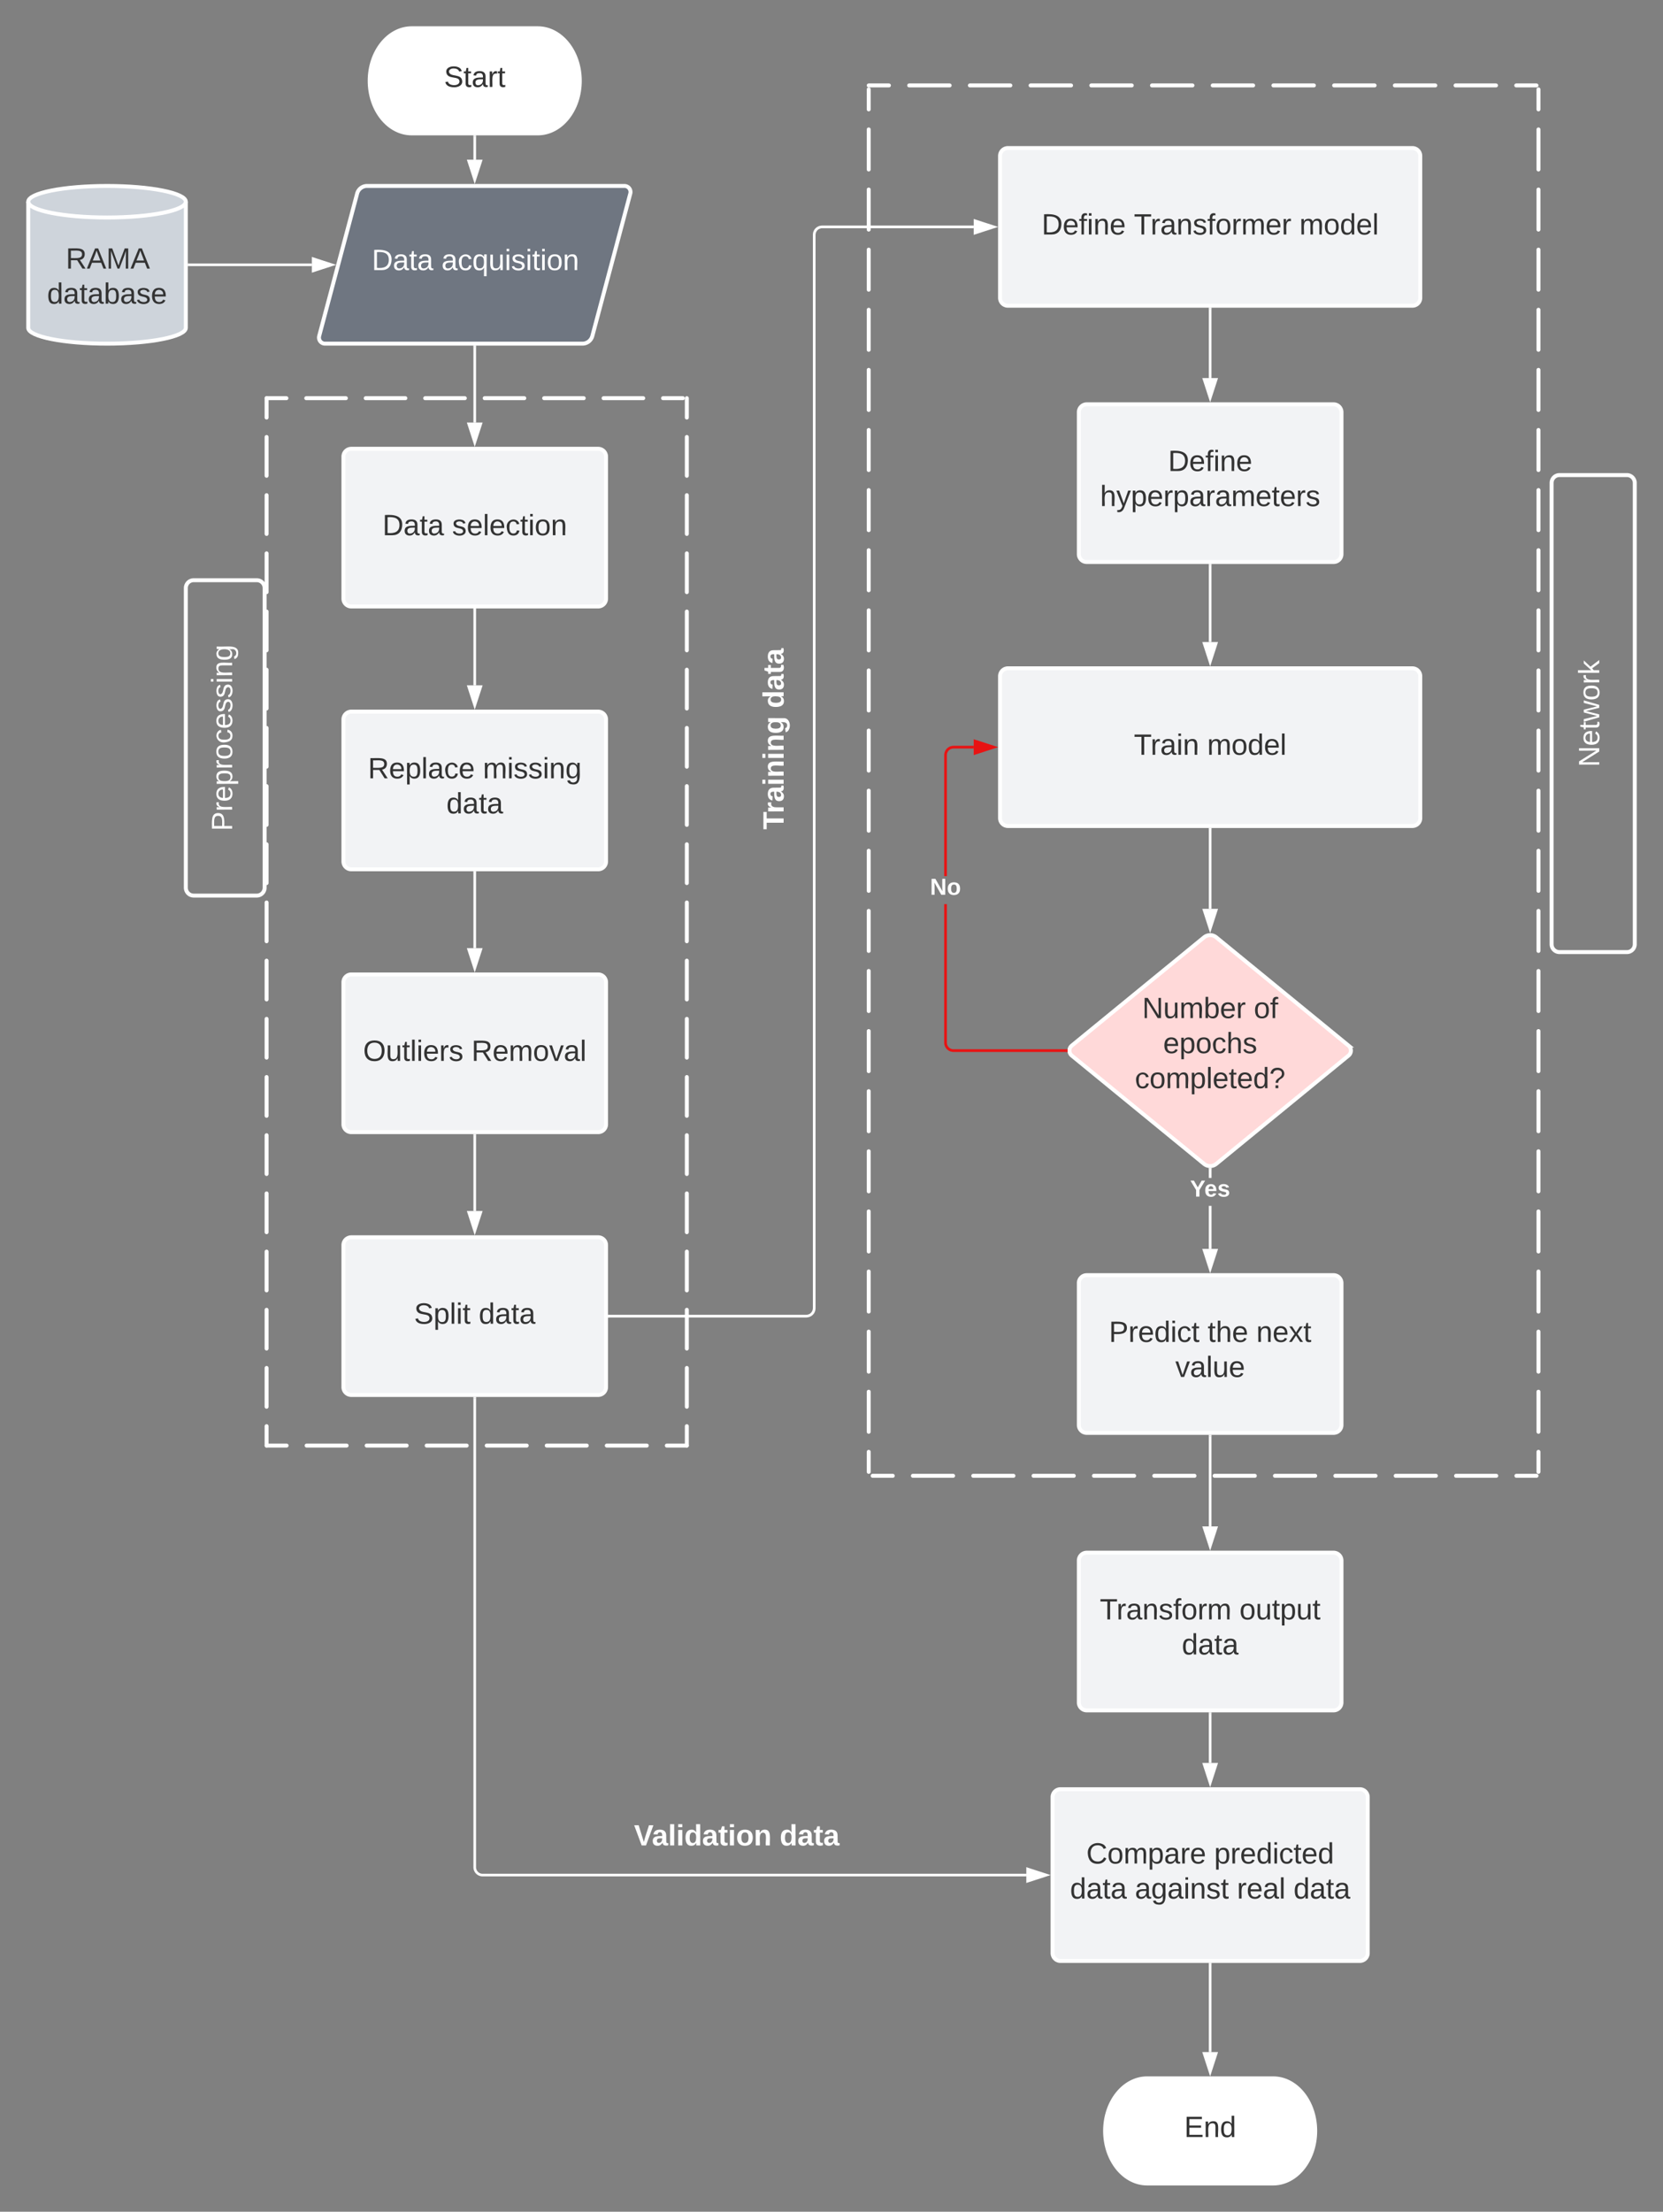 <svg xmlns="http://www.w3.org/2000/svg" xmlns:xlink="http://www.w3.org/1999/xlink" xmlns:lucid="lucid" width="1266.33" height="1683"><rect width="100%" height="100%" fill="#808080" stroke="none"/><g transform="translate(161.5 -38.5)" lucid:page-tab-id="0_0"><path d="M248 60c17.67 0 32 17.9 32 40s-14.33 40-32 40h-96c-17.67 0-32-17.9-32-40s14.33-40 32-40z" stroke="#fff" stroke-width="3" fill="#fff"/><use xlink:href="#a" transform="matrix(1,0,0,1,125,65) translate(51.574 39.653)"/><path d="M110.45 185.8A7.8 7.8 0 0 1 118 180h196a4.6 4.6 0 0 1 4.45 5.8l-28.9 108.4A7.8 7.8 0 0 1 282 300H86a4.6 4.6 0 0 1-4.45-5.8z" stroke="#fff" stroke-width="3" fill="#6f7681"/><use xlink:href="#b" transform="matrix(1,0,0,1,85,185) translate(36.616 59.028)"/><use xlink:href="#c" transform="matrix(1,0,0,1,85,185) translate(89.641 59.028)"/><path d="M-20 288c0 6.63-26.86 12-60 12s-60-5.37-60-12v-96c0-6.63 26.86-12 60-12s60 5.37 60 12z" stroke="#fff" stroke-width="3" fill="#ced4db"/><path d="M-20 192c0 6.63-26.86 12-60 12s-60-5.37-60-12" stroke="#fff" stroke-width="3" fill="none"/><use xlink:href="#d" transform="matrix(1,0,0,1,-135,209) translate(23.58 33.903)"/><use xlink:href="#e" transform="matrix(1,0,0,1,-135,209) translate(9.321 60.569)"/><path d="M100 386a6 6 0 0 1 6-6h188a6 6 0 0 1 6 6v108a6 6 0 0 1-6 6H106a6 6 0 0 1-6-6z" stroke="#fff" stroke-width="3" fill="#f2f3f5"/><use xlink:href="#f" transform="matrix(1,0,0,1,112,392) translate(17.722 53.778)"/><use xlink:href="#g" transform="matrix(1,0,0,1,112,392) translate(70.747 53.778)"/><path d="M100 586a6 6 0 0 1 6-6h188a6 6 0 0 1 6 6v108a6 6 0 0 1-6 6H106a6 6 0 0 1-6-6z" stroke="#fff" stroke-width="3" fill="#f2f3f5"/><use xlink:href="#h" transform="matrix(1,0,0,1,112,592) translate(6.673 38.778)"/><use xlink:href="#i" transform="matrix(1,0,0,1,112,592) translate(94.204 38.778)"/><use xlink:href="#j" transform="matrix(1,0,0,1,112,592) translate(66.395 65.444)"/><path d="M100 786a6 6 0 0 1 6-6h188a6 6 0 0 1 6 6v108a6 6 0 0 1-6 6H106a6 6 0 0 1-6-6z" stroke="#fff" stroke-width="3" fill="#f2f3f5"/><use xlink:href="#k" transform="matrix(1,0,0,1,112,792) translate(3 53.778)"/><use xlink:href="#l" transform="matrix(1,0,0,1,112,792) translate(85.531 53.778)"/><path d="M100 986a6 6 0 0 1 6-6h188a6 6 0 0 1 6 6v108a6 6 0 0 1-6 6H106a6 6 0 0 1-6-6z" stroke="#fff" stroke-width="3" fill="#f2f3f5"/><use xlink:href="#m" transform="matrix(1,0,0,1,112,992) translate(41.765 53.778)"/><use xlink:href="#j" transform="matrix(1,0,0,1,112,992) translate(91.025 53.778)"/><path d="M600 157.16a6 6 0 0 1 6-6h308a6 6 0 0 1 6 6v108a6 6 0 0 1-6 6H606a6 6 0 0 1-6-6z" stroke="#fff" stroke-width="3" fill="#f2f3f5"/><use xlink:href="#n" transform="matrix(1,0,0,1,612,163.157) translate(19.667 53.778)"/><use xlink:href="#o" transform="matrix(1,0,0,1,612,163.157) translate(89.914 53.778)"/><use xlink:href="#p" transform="matrix(1,0,0,1,612,163.157) translate(215.963 53.778)"/><path d="M600 553.05a6 6 0 0 1 6-6h308a6 6 0 0 1 6 6v108a6 6 0 0 1-6 6H606a6 6 0 0 1-6-6z" stroke="#fff" stroke-width="3" fill="#f2f3f5"/><use xlink:href="#q" transform="matrix(1,0,0,1,612,559.052) translate(89.914 53.778)"/><use xlink:href="#p" transform="matrix(1,0,0,1,612,559.052) translate(145.716 53.778)"/><path d="M755.36 751.75a7.33 7.33 0 0 1 9.28 0l100.72 82.4a4.9 4.9 0 0 1 0 7.6l-100.72 82.4a7.33 7.33 0 0 1-9.28 0l-100.72-82.4a4.9 4.9 0 0 1 0-7.6z" stroke="#fff" stroke-width="3" fill="#ffd9d9"/><use xlink:href="#r" transform="matrix(1,0,0,1,655,752.948) translate(53.246 60.278)"/><use xlink:href="#s" transform="matrix(1,0,0,1,655,752.948) translate(138.246 60.278)"/><use xlink:href="#t" transform="matrix(1,0,0,1,655,752.948) translate(69.203 86.944)"/><use xlink:href="#u" transform="matrix(1,0,0,1,655,752.948) translate(47.659 113.611)"/><path d="M660 1014.84a6 6 0 0 1 6-6h188a6 6 0 0 1 6 6v108a6 6 0 0 1-6 6H666a6 6 0 0 1-6-6z" stroke="#fff" stroke-width="3" fill="#f2f3f5"/><use xlink:href="#v" transform="matrix(1,0,0,1,672,1020.843) translate(10.901 38.778)"/><use xlink:href="#w" transform="matrix(1,0,0,1,672,1020.843) translate(86.086 38.778)"/><use xlink:href="#x" transform="matrix(1,0,0,1,672,1020.843) translate(123.123 38.778)"/><use xlink:href="#y" transform="matrix(1,0,0,1,672,1020.843) translate(61.488 65.444)"/><path d="M660 1226a6 6 0 0 1 6-6h188a6 6 0 0 1 6 6v108a6 6 0 0 1-6 6H666a6 6 0 0 1-6-6z" stroke="#fff" stroke-width="3" fill="#f2f3f5"/><use xlink:href="#z" transform="matrix(1,0,0,1,672,1232) translate(3.957 38.778)"/><use xlink:href="#A" transform="matrix(1,0,0,1,672,1232) translate(110.315 38.778)"/><use xlink:href="#j" transform="matrix(1,0,0,1,672,1232) translate(66.395 65.444)"/><path d="M640 1406a6 6 0 0 1 6-6h228a6 6 0 0 1 6 6v118.67a6 6 0 0 1-6 6H646a6 6 0 0 1-6-6z" stroke="#fff" stroke-width="3" fill="#f2f3f5"/><use xlink:href="#B" transform="matrix(1,0,0,1,652,1412) translate(13.71 44.528)"/><use xlink:href="#C" transform="matrix(1,0,0,1,652,1412) translate(111.056 44.528)"/><use xlink:href="#D" transform="matrix(1,0,0,1,652,1412) translate(1.302 71.194)"/><use xlink:href="#E" transform="matrix(1,0,0,1,652,1412) translate(50.685 71.194)"/><use xlink:href="#F" transform="matrix(1,0,0,1,652,1412) translate(128.401 71.194)"/><use xlink:href="#j" transform="matrix(1,0,0,1,652,1412) translate(171.488 71.194)"/><path d="M808 1620c17.67 0 32 17.9 32 40s-14.33 40-32 40h-96c-17.67 0-32-17.9-32-40s14.33-40 32-40z" stroke="#fff" stroke-width="3" fill="#fff"/><use xlink:href="#G" transform="matrix(1,0,0,1,685,1625) translate(55.247 39.653)"/><path d="M200 142.5V160" stroke="#fff" stroke-width="2" fill="none"/><path d="M201 142.53h-2v-1.03h2z" stroke="#fff" stroke-width=".05" fill="#fff"/><path d="M200 175.26L195.37 161h9.26z" stroke="#fff" stroke-width="2" fill="#fff"/><path d="M200 302.5V360" stroke="#fff" stroke-width="2" fill="none"/><path d="M201 302.53h-2v-1.03h2z" stroke="#fff" stroke-width=".05" fill="#fff"/><path d="M200 375.26L195.37 361h9.26z" stroke="#fff" stroke-width="2" fill="#fff"/><path d="M200 502.5V560" stroke="#fff" stroke-width="2" fill="none"/><path d="M201 502.53h-2v-1.03h2z" stroke="#fff" stroke-width=".05" fill="#fff"/><path d="M200 575.26L195.37 561h9.26z" stroke="#fff" stroke-width="2" fill="#fff"/><path d="M200 702.5V760" stroke="#fff" stroke-width="2" fill="none"/><path d="M201 702.53h-2v-1.03h2z" stroke="#fff" stroke-width=".05" fill="#fff"/><path d="M200 775.26L195.37 761h9.26z" stroke="#fff" stroke-width="2" fill="#fff"/><path d="M200 902.5V960" stroke="#fff" stroke-width="2" fill="none"/><path d="M201 902.53h-2v-1.03h2z" stroke="#fff" stroke-width=".05" fill="#fff"/><path d="M200 975.26L195.37 961h9.26z" stroke="#fff" stroke-width="2" fill="#fff"/><path d="M580 212.16H464.54l-.82.06-.76.2-.73.3-.67.4-.6.5-.5.6-.4.67-.3.7-.2.78-.06.82v816.84l-.08 1.06-.26 1.06-.42 1.02-.57.94-.72.83-.83.72-.94.57-1.02.42-1.06.26-1.06.08H302.5v-2h149.96l.82-.07.76-.18.73-.3.67-.4.6-.52.5-.6.4-.66.3-.73.2-.76.06-.82V217.12l.08-1.06.26-1.07.42-1.02.57-.94.72-.83.83-.7.94-.58 1.02-.42 1.06-.26 1.06-.08H580z" stroke="#fff" stroke-width=".05" fill="#fff"/><path d="M302.53 1041h-1.03v-2h1.03z" fill="#fff"/><path d="M302.55 1041.03h-1.07v-2.06h1.07zm-1.03-2v1.94h.98v-1.94z" stroke="#fff" stroke-width=".05" fill="#fff"/><path d="M595.26 211.16L581 215.8v-9.28z" fill="#fff"/><path d="M598.5 211.16l-18.5 6v-12zm-16.5 3.26l10.03-3.26L582 207.9z" stroke="#fff" stroke-width=".05" fill="#fff"/><path d="M760 669.55v60.53" stroke="#fff" stroke-width="2" fill="none"/><path d="M761 669.58h-2v-1.03h2z" stroke="#fff" stroke-width=".05" fill="#fff"/><path d="M760 745.35l-4.63-14.27h9.26z" stroke="#fff" stroke-width="2" fill="#fff"/><path d="M761 988.84h-2v-32.7h2zm0-54.02h-2v-6.5h2z" stroke="#fff" stroke-width=".05" fill="#fff"/><path d="M760 927.3l1-.06v1.1h-2v-1.1z" fill="#fff"/><path d="M760 927.28l1.02-.07v1.16H759v-1.15zm-.98 1.03H761v-1.03l-.98.06-.98-.06z" stroke="#fff" stroke-width=".05" fill="#fff"/><path d="M760 1004.1l-4.63-14.26h9.26z" fill="#fff"/><path d="M760 1007.34l-6-18.5h12zm-3.26-16.5l3.26 10.03 3.26-10.03z" stroke="#fff" stroke-width=".05" fill="#fff"/><use xlink:href="#H" transform="matrix(1,0,0,1,744.691,934.817) translate(0.005 14.222)"/><path d="M559.5 831.9l.07.83.18.76.3.72.4.66.52.6.6.5.66.42.73.3.76.18.82.07h85.8v2h-85.88l-1.06-.1-1.06-.24-1.02-.4-.94-.6-.83-.7-.72-.84-.57-.93-.42-1.02-.26-1.06-.08-1.05V726.5h2zM580 608.06h-15.46l-.82.07-.76.18-.73.3-.67.4-.6.52-.5.6-.4.66-.3.73-.2.77-.06.82v92.07h-2V613l.08-1.04.26-1.07.42-1.03.57-.93.72-.84.83-.7.94-.6 1.02-.4 1.06-.26 1.06-.1H580z" stroke="#e81313" stroke-width=".05" fill="#e81313"/><path d="M651.34 837.95l.1 1h-1.13v-2h1.13z" fill="#e81313"/><path d="M651.36 837.95l.1 1.02h-1.17v-2.05h1.15zm-1.02-.98v1.95h1.06l-.1-.97.1-.98z" stroke="#e81313" stroke-width=".05" fill="#e81313"/><path d="M595.26 607.05L581 611.7v-9.28z" fill="#e81313"/><path d="M598.5 607.05l-18.5 6v-12zM582 610.3l10.03-3.25L582 603.8z" stroke="#e81313" stroke-width=".05" fill="#e81313"/><use xlink:href="#I" transform="matrix(1,0,0,1,546.698,705.174) translate(0.005 14.222)"/><path d="M760 1131.34V1200" stroke="#fff" stroke-width="2" fill="none"/><path d="M761 1131.37h-2v-1.03h2z" stroke="#fff" stroke-width=".05" fill="#fff"/><path d="M760 1215.26l-4.63-14.26h9.26z" stroke="#fff" stroke-width="2" fill="#fff"/><path d="M760 1342.5v37.5" stroke="#fff" stroke-width="2" fill="none"/><path d="M761 1342.53h-2v-1.03h2z" stroke="#fff" stroke-width=".05" fill="#fff"/><path d="M760 1395.26l-4.63-14.26h9.26z" stroke="#fff" stroke-width="2" fill="#fff"/><path d="M760 1533.17V1600" stroke="#fff" stroke-width="2" fill="none"/><path d="M761 1533.2h-2v-1.03h2z" stroke="#fff" stroke-width=".05" fill="#fff"/><path d="M760 1615.26l-4.63-14.26h9.26z" stroke="#fff" stroke-width="2" fill="#fff"/><path d="M-17.5 240h93.45" stroke="#fff" stroke-width="2" fill="none"/><path d="M-17.47 241h-1.03v-2h1.03z" stroke="#fff" stroke-width=".05" fill="#fff"/><path d="M91.2 240l-14.25 4.63v-9.26z" stroke="#fff" stroke-width="2" fill="#fff"/><g fill="none"><path d="M41.5 341.5v797"/><path d="M41.5 341.5v14.76m0 14.76v29.52m0 14.76v29.5m0 14.77v29.52m0 14.75v29.52m0 14.76v29.52m0 14.76v29.53m0 14.76v29.5m0 14.76v29.52m0 14.76v29.52m0 14.76v29.52m0 14.76v29.52m0 14.75v29.52m0 14.75v29.52m0 14.76v29.52m0 14.76v29.53m0 14.76v29.5m0 14.76v29.52m0 14.76v14.76" stroke="#fff" stroke-width="3" stroke-linecap="round"/></g><g fill="none"><path d="M361.5 341.5v797"/><path d="M361.5 341.5v14.76m0 14.76v29.52m0 14.76v29.5m0 14.77v29.52m0 14.75v29.52m0 14.76v29.52m0 14.76v29.53m0 14.76v29.5m0 14.76v29.52m0 14.76v29.52m0 14.76v29.52m0 14.76v29.52m0 14.75v29.52m0 14.75v29.52m0 14.76v29.52m0 14.76v29.53m0 14.76v29.5m0 14.76v29.52m0 14.76v14.76" stroke="#fff" stroke-width="3" stroke-linecap="round"/></g><path d="M41.5 341.5h317" fill="none"/><path d="M41.5 341.5h15.1m15.1 0h30.18m15.1 0h30.2m15.08 0h30.2m15.1 0h30.18m15.1 0H283m15.1 0h30.2m15.08 0h15.1" stroke="#fff" stroke-width="3" stroke-linecap="round" fill="none"/><path d="M41.5 1138.5h320" fill="none"/><path d="M41.5 1138.5h15.24m15.24 0h30.47m15.24 0h30.47m15.24 0h30.48m15.24 0h30.47m15.23 0h30.48m15.25 0h30.47m15.24 0h15.24" stroke="#fff" stroke-width="3" stroke-linecap="round" fill="none"/><g fill="none"><path d="M500 106.5v1052"/><path d="M500 106.5v15.25m0 15.24v30.5m0 15.23v30.5m0 15.24v30.5m0 15.24v30.5m0 15.25v30.5m0 15.24v30.48m0 15.25v30.5m0 15.24v30.5m0 15.24v30.5m0 15.24v30.5m0 15.24v30.5m0 15.24v30.5m0 15.24v30.5m0 15.24v30.5m0 15.24v30.5m0 15.24v30.5m0 15.24v30.5m0 15.24v30.5m0 15.24v30.5m0 15.24v30.5m0 15.23v30.5m0 15.24v30.5m0 15.25v15.25" stroke="#fff" stroke-width="3" stroke-linecap="round"/></g><g fill="none"><path d="M1010 106.5v1052"/><path d="M1010 106.5v15.25m0 15.24v30.5m0 15.23v30.5m0 15.24v30.5m0 15.24v30.5m0 15.25v30.5m0 15.24v30.48m0 15.25v30.5m0 15.24v30.5m0 15.24v30.5m0 15.24v30.5m0 15.24v30.5m0 15.24v30.5m0 15.24v30.5m0 15.24v30.5m0 15.24v30.5m0 15.24v30.5m0 15.24v30.5m0 15.24v30.5m0 15.24v30.5m0 15.24v30.5m0 15.23v30.5m0 15.24v30.5m0 15.25v15.25" stroke="#fff" stroke-width="3" stroke-linecap="round"/></g><path d="M500 103.5h508.5" fill="none"/><path d="M500 103.5h15.4m15.42 0h30.82m15.4 0h30.82m15.4 0h30.83m15.4 0h30.82m15.4 0h30.82m15.42 0h30.8m15.42 0H839m15.4 0h30.83m15.4 0h30.83m15.4 0h30.82m15.4 0h15.42" stroke="#fff" stroke-width="3" stroke-linecap="round" fill="none"/><path d="M503 1161.5h505.5" fill="none"/><path d="M503 1161.5h15.32m15.32 0h30.63m15.32 0h30.63m15.3 0h30.65m15.32 0h30.64m15.32 0h30.63m15.3 0h30.64m15.32 0H840m15.32 0h30.63m15.32 0h30.64m15.33 0h30.63m15.32 0h15.32" stroke="#fff" stroke-width="3" stroke-linecap="round" fill="none"/><g><path d="M-14 720a6 6 0 0 1-6-6V486a6 6 0 0 1 6-6h48a6 6 0 0 1 6 6v228a6 6 0 0 1-6 6z" stroke="#fff" stroke-width="3" fill="#fff" fill-opacity="0"/></g><g><use xlink:href="#J" transform="matrix(6.123233995736766e-17,-1,1,6.123233995736766e-17,-15,715) translate(44.105 30.278)"/></g><g><path d="M1026 763a6 6 0 0 1-6-6V406a6 6 0 0 1 6-6h51.33a6 6 0 0 1 6 6v351a6 6 0 0 1-6 6z" stroke="#fff" stroke-width="3" fill="#fff" fill-opacity="0"/></g><g><use xlink:href="#K" transform="matrix(6.123233995736766e-17,-1,1,6.123233995736766e-17,1025,758) translate(135.852 31.278)"/></g><g><path d="M418.42 676.8a6 6 0 0 1-6-6V531a6 6 0 0 1 6-6h24.66a6 6 0 0 1 6 6v139.8a6 6 0 0 1-6 6z" fill="#fff" fill-opacity="0"/></g><g><use xlink:href="#L" transform="matrix(6.123233995736766e-17,-1,1,6.123233995736766e-17,417.417,671.79) translate(2.049 17.778)"/><use xlink:href="#M" transform="matrix(6.123233995736766e-17,-1,1,6.123233995736766e-17,417.417,671.79) translate(94.395 17.778)"/></g><path d="M660 352.16a6 6 0 0 1 6-6h188a6 6 0 0 1 6 6v108a6 6 0 0 1-6 6H666a6 6 0 0 1-6-6z" stroke="#fff" stroke-width="3" fill="#f2f3f5"/><g><use xlink:href="#N" transform="matrix(1,0,0,1,672,358.157) translate(55.963 38.778)"/><use xlink:href="#O" transform="matrix(1,0,0,1,672,358.157) translate(4.173 65.444)"/></g><path d="M760 273.66v52.5" stroke="#fff" stroke-width="2" fill="none"/><path d="M761 273.68h-2v-1.02h2z" stroke="#fff" stroke-width=".05" fill="#fff"/><path d="M760 341.42l-4.63-14.26h9.26z" stroke="#fff" stroke-width="2" fill="#fff"/><path d="M760 468.66v58.4" stroke="#fff" stroke-width="2" fill="none"/><path d="M761 468.68h-2v-1.02h2z" stroke="#fff" stroke-width=".05" fill="#fff"/><path d="M760 542.32l-4.63-14.27h9.26z" stroke="#fff" stroke-width="2" fill="#fff"/><path d="M200 1102.5v356.83a6 6 0 0 0 6 6h414" stroke="#fff" stroke-width="2" fill="none"/><path d="M201 1102.53h-2v-1.03h2z" stroke="#fff" stroke-width=".05" fill="#fff"/><path d="M635.26 1465.33l-14.26 4.64v-9.27z" stroke="#fff" stroke-width="2" fill="#fff"/><path d="M300 1426a6 6 0 0 1 6-6h186.5a6 6 0 0 1 6 6v51.33a6 6 0 0 1-6 6H306a6 6 0 0 1-6-6z" fill="#fff" fill-opacity="0"/><g><use xlink:href="#P" transform="matrix(1,0,0,1,305,1425) translate(16.29 17.778)"/><use xlink:href="#M" transform="matrix(1,0,0,1,305,1425) translate(127.154 17.778)"/></g><defs><path fill="#333" d="M185-189c-5-48-123-54-124 2 14 75 158 14 163 119 3 78-121 87-175 55-17-10-28-26-33-46l33-7c5 56 141 63 141-1 0-78-155-14-162-118-5-82 145-84 179-34 5 7 8 16 11 25" id="Q"/><path fill="#333" d="M59-47c-2 24 18 29 38 22v24C64 9 27 4 27-40v-127H5v-23h24l9-43h21v43h35v23H59v120" id="R"/><path fill="#333" d="M141-36C126-15 110 5 73 4 37 3 15-17 15-53c-1-64 63-63 125-63 3-35-9-54-41-54-24 1-41 7-42 31l-33-3c5-37 33-52 76-52 45 0 72 20 72 64v82c-1 20 7 32 28 27v20c-31 9-61-2-59-35zM48-53c0 20 12 33 32 33 41-3 63-29 60-74-43 2-92-5-92 41" id="S"/><path fill="#333" d="M114-163C36-179 61-72 57 0H25l-1-190h30c1 12-1 29 2 39 6-27 23-49 58-41v29" id="T"/><g id="a"><use transform="matrix(0.062,0,0,0.062,0,0)" xlink:href="#Q"/><use transform="matrix(0.062,0,0,0.062,14.815,0)" xlink:href="#R"/><use transform="matrix(0.062,0,0,0.062,20.988,0)" xlink:href="#S"/><use transform="matrix(0.062,0,0,0.062,33.333,0)" xlink:href="#T"/><use transform="matrix(0.062,0,0,0.062,40.679,0)" xlink:href="#R"/></g><path fill="#fff" d="M30-248c118-7 216 8 213 122C240-48 200 0 122 0H30v-248zM63-27c89 8 146-16 146-99s-60-101-146-95v194" id="U"/><path fill="#fff" d="M141-36C126-15 110 5 73 4 37 3 15-17 15-53c-1-64 63-63 125-63 3-35-9-54-41-54-24 1-41 7-42 31l-33-3c5-37 33-52 76-52 45 0 72 20 72 64v82c-1 20 7 32 28 27v20c-31 9-61-2-59-35zM48-53c0 20 12 33 32 33 41-3 63-29 60-74-43 2-92-5-92 41" id="V"/><path fill="#fff" d="M59-47c-2 24 18 29 38 22v24C64 9 27 4 27-40v-127H5v-23h24l9-43h21v43h35v23H59v120" id="W"/><g id="b"><use transform="matrix(0.062,0,0,0.062,0,0)" xlink:href="#U"/><use transform="matrix(0.062,0,0,0.062,15.988,0)" xlink:href="#V"/><use transform="matrix(0.062,0,0,0.062,28.333,0)" xlink:href="#W"/><use transform="matrix(0.062,0,0,0.062,34.506,0)" xlink:href="#V"/></g><path fill="#fff" d="M96-169c-40 0-48 33-48 73s9 75 48 75c24 0 41-14 43-38l32 2c-6 37-31 61-74 61-59 0-76-41-82-99-10-93 101-131 147-64 4 7 5 14 7 22l-32 3c-4-21-16-35-41-35" id="X"/><path fill="#fff" d="M145-31C134-9 116 4 85 4 32 4 16-35 15-94c0-59 17-99 70-100 32-1 48 14 60 33 0-11-1-24 2-32h30l-1 268h-32zM93-21c41 0 51-33 51-76s-8-73-50-73c-40 0-46 35-46 75s5 74 45 74" id="Y"/><path fill="#fff" d="M84 4C-5 8 30-112 23-190h32v120c0 31 7 50 39 49 72-2 45-101 50-169h31l1 190h-30c-1-10 1-25-2-33-11 22-28 36-60 37" id="Z"/><path fill="#fff" d="M24-231v-30h32v30H24zM24 0v-190h32V0H24" id="aa"/><path fill="#fff" d="M135-143c-3-34-86-38-87 0 15 53 115 12 119 90S17 21 10-45l28-5c4 36 97 45 98 0-10-56-113-15-118-90-4-57 82-63 122-42 12 7 21 19 24 35" id="ab"/><path fill="#fff" d="M100-194c62-1 85 37 85 99 1 63-27 99-86 99S16-35 15-95c0-66 28-99 85-99zM99-20c44 1 53-31 53-75 0-43-8-75-51-75s-53 32-53 75 10 74 51 75" id="ac"/><path fill="#fff" d="M117-194c89-4 53 116 60 194h-32v-121c0-31-8-49-39-48C34-167 62-67 57 0H25l-1-190h30c1 10-1 24 2 32 11-22 29-35 61-36" id="ad"/><g id="c"><use transform="matrix(0.062,0,0,0.062,0,0)" xlink:href="#V"/><use transform="matrix(0.062,0,0,0.062,12.346,0)" xlink:href="#X"/><use transform="matrix(0.062,0,0,0.062,23.457,0)" xlink:href="#Y"/><use transform="matrix(0.062,0,0,0.062,35.802,0)" xlink:href="#Z"/><use transform="matrix(0.062,0,0,0.062,48.148,0)" xlink:href="#aa"/><use transform="matrix(0.062,0,0,0.062,53.025,0)" xlink:href="#ab"/><use transform="matrix(0.062,0,0,0.062,64.136,0)" xlink:href="#aa"/><use transform="matrix(0.062,0,0,0.062,69.012,0)" xlink:href="#W"/><use transform="matrix(0.062,0,0,0.062,75.185,0)" xlink:href="#aa"/><use transform="matrix(0.062,0,0,0.062,80.062,0)" xlink:href="#ac"/><use transform="matrix(0.062,0,0,0.062,92.407,0)" xlink:href="#ad"/></g><path fill="#333" d="M233-177c-1 41-23 64-60 70L243 0h-38l-65-103H63V0H30v-248c88 3 205-21 203 71zM63-129c60-2 137 13 137-47 0-61-80-42-137-45v92" id="ae"/><path fill="#333" d="M205 0l-28-72H64L36 0H1l101-248h38L239 0h-34zm-38-99l-47-123c-12 45-31 82-46 123h93" id="af"/><path fill="#333" d="M240 0l2-218c-23 76-54 145-80 218h-23L58-218 59 0H30v-248h44l77 211c21-75 51-140 76-211h43V0h-30" id="ag"/><g id="d"><use transform="matrix(0.062,0,0,0.062,0,0)" xlink:href="#ae"/><use transform="matrix(0.062,0,0,0.062,15.988,0)" xlink:href="#af"/><use transform="matrix(0.062,0,0,0.062,30.802,0)" xlink:href="#ag"/><use transform="matrix(0.062,0,0,0.062,49.259,0)" xlink:href="#af"/></g><path fill="#333" d="M85-194c31 0 48 13 60 33l-1-100h32l1 261h-30c-2-10 0-23-3-31C134-8 116 4 85 4 32 4 16-35 15-94c0-66 23-100 70-100zm9 24c-40 0-46 34-46 75 0 40 6 74 45 74 42 0 51-32 51-76 0-42-9-74-50-73" id="ah"/><path fill="#333" d="M115-194c53 0 69 39 70 98 0 66-23 100-70 100C84 3 66-7 56-30L54 0H23l1-261h32v101c10-23 28-34 59-34zm-8 174c40 0 45-34 45-75 0-40-5-75-45-74-42 0-51 32-51 76 0 43 10 73 51 73" id="ai"/><path fill="#333" d="M135-143c-3-34-86-38-87 0 15 53 115 12 119 90S17 21 10-45l28-5c4 36 97 45 98 0-10-56-113-15-118-90-4-57 82-63 122-42 12 7 21 19 24 35" id="aj"/><path fill="#333" d="M100-194c63 0 86 42 84 106H49c0 40 14 67 53 68 26 1 43-12 49-29l28 8c-11 28-37 45-77 45C44 4 14-33 15-96c1-61 26-98 85-98zm52 81c6-60-76-77-97-28-3 7-6 17-6 28h103" id="ak"/><g id="e"><use transform="matrix(0.062,0,0,0.062,0,0)" xlink:href="#ah"/><use transform="matrix(0.062,0,0,0.062,12.346,0)" xlink:href="#S"/><use transform="matrix(0.062,0,0,0.062,24.691,0)" xlink:href="#R"/><use transform="matrix(0.062,0,0,0.062,30.864,0)" xlink:href="#S"/><use transform="matrix(0.062,0,0,0.062,43.21,0)" xlink:href="#ai"/><use transform="matrix(0.062,0,0,0.062,55.556,0)" xlink:href="#S"/><use transform="matrix(0.062,0,0,0.062,67.901,0)" xlink:href="#aj"/><use transform="matrix(0.062,0,0,0.062,79.012,0)" xlink:href="#ak"/></g><path fill="#333" d="M30-248c118-7 216 8 213 122C240-48 200 0 122 0H30v-248zM63-27c89 8 146-16 146-99s-60-101-146-95v194" id="al"/><g id="f"><use transform="matrix(0.062,0,0,0.062,0,0)" xlink:href="#al"/><use transform="matrix(0.062,0,0,0.062,15.988,0)" xlink:href="#S"/><use transform="matrix(0.062,0,0,0.062,28.333,0)" xlink:href="#R"/><use transform="matrix(0.062,0,0,0.062,34.506,0)" xlink:href="#S"/></g><path fill="#333" d="M24 0v-261h32V0H24" id="am"/><path fill="#333" d="M96-169c-40 0-48 33-48 73s9 75 48 75c24 0 41-14 43-38l32 2c-6 37-31 61-74 61-59 0-76-41-82-99-10-93 101-131 147-64 4 7 5 14 7 22l-32 3c-4-21-16-35-41-35" id="an"/><path fill="#333" d="M24-231v-30h32v30H24zM24 0v-190h32V0H24" id="ao"/><path fill="#333" d="M100-194c62-1 85 37 85 99 1 63-27 99-86 99S16-35 15-95c0-66 28-99 85-99zM99-20c44 1 53-31 53-75 0-43-8-75-51-75s-53 32-53 75 10 74 51 75" id="ap"/><path fill="#333" d="M117-194c89-4 53 116 60 194h-32v-121c0-31-8-49-39-48C34-167 62-67 57 0H25l-1-190h30c1 10-1 24 2 32 11-22 29-35 61-36" id="aq"/><g id="g"><use transform="matrix(0.062,0,0,0.062,0,0)" xlink:href="#aj"/><use transform="matrix(0.062,0,0,0.062,11.111,0)" xlink:href="#ak"/><use transform="matrix(0.062,0,0,0.062,23.457,0)" xlink:href="#am"/><use transform="matrix(0.062,0,0,0.062,28.333,0)" xlink:href="#ak"/><use transform="matrix(0.062,0,0,0.062,40.679,0)" xlink:href="#an"/><use transform="matrix(0.062,0,0,0.062,51.79,0)" xlink:href="#R"/><use transform="matrix(0.062,0,0,0.062,57.963,0)" xlink:href="#ao"/><use transform="matrix(0.062,0,0,0.062,62.84,0)" xlink:href="#ap"/><use transform="matrix(0.062,0,0,0.062,75.185,0)" xlink:href="#aq"/></g><path fill="#333" d="M115-194c55 1 70 41 70 98S169 2 115 4C84 4 66-9 55-30l1 105H24l-1-265h31l2 30c10-21 28-34 59-34zm-8 174c40 0 45-34 45-75s-6-73-45-74c-42 0-51 32-51 76 0 43 10 73 51 73" id="ar"/><g id="h"><use transform="matrix(0.062,0,0,0.062,0,0)" xlink:href="#ae"/><use transform="matrix(0.062,0,0,0.062,15.988,0)" xlink:href="#ak"/><use transform="matrix(0.062,0,0,0.062,28.333,0)" xlink:href="#ar"/><use transform="matrix(0.062,0,0,0.062,40.679,0)" xlink:href="#am"/><use transform="matrix(0.062,0,0,0.062,45.556,0)" xlink:href="#S"/><use transform="matrix(0.062,0,0,0.062,57.901,0)" xlink:href="#an"/><use transform="matrix(0.062,0,0,0.062,69.012,0)" xlink:href="#ak"/></g><path fill="#333" d="M210-169c-67 3-38 105-44 169h-31v-121c0-29-5-50-35-48C34-165 62-65 56 0H25l-1-190h30c1 10-1 24 2 32 10-44 99-50 107 0 11-21 27-35 58-36 85-2 47 119 55 194h-31v-121c0-29-5-49-35-48" id="as"/><path fill="#333" d="M177-190C167-65 218 103 67 71c-23-6-38-20-44-43l32-5c15 47 100 32 89-28v-30C133-14 115 1 83 1 29 1 15-40 15-95c0-56 16-97 71-98 29-1 48 16 59 35 1-10 0-23 2-32h30zM94-22c36 0 50-32 50-73 0-42-14-75-50-75-39 0-46 34-46 75s6 73 46 73" id="at"/><g id="i"><use transform="matrix(0.062,0,0,0.062,0,0)" xlink:href="#as"/><use transform="matrix(0.062,0,0,0.062,18.457,0)" xlink:href="#ao"/><use transform="matrix(0.062,0,0,0.062,23.333,0)" xlink:href="#aj"/><use transform="matrix(0.062,0,0,0.062,34.444,0)" xlink:href="#aj"/><use transform="matrix(0.062,0,0,0.062,45.556,0)" xlink:href="#ao"/><use transform="matrix(0.062,0,0,0.062,50.432,0)" xlink:href="#aq"/><use transform="matrix(0.062,0,0,0.062,62.778,0)" xlink:href="#at"/></g><g id="j"><use transform="matrix(0.062,0,0,0.062,0,0)" xlink:href="#ah"/><use transform="matrix(0.062,0,0,0.062,12.346,0)" xlink:href="#S"/><use transform="matrix(0.062,0,0,0.062,24.691,0)" xlink:href="#R"/><use transform="matrix(0.062,0,0,0.062,30.864,0)" xlink:href="#S"/></g><path fill="#333" d="M140-251c81 0 123 46 123 126C263-46 219 4 140 4 59 4 17-45 17-125s42-126 123-126zm0 227c63 0 89-41 89-101s-29-99-89-99c-61 0-89 39-89 99S79-25 140-24" id="au"/><path fill="#333" d="M84 4C-5 8 30-112 23-190h32v120c0 31 7 50 39 49 72-2 45-101 50-169h31l1 190h-30c-1-10 1-25-2-33-11 22-28 36-60 37" id="av"/><g id="k"><use transform="matrix(0.062,0,0,0.062,0,0)" xlink:href="#au"/><use transform="matrix(0.062,0,0,0.062,17.284,0)" xlink:href="#av"/><use transform="matrix(0.062,0,0,0.062,29.63,0)" xlink:href="#R"/><use transform="matrix(0.062,0,0,0.062,35.802,0)" xlink:href="#am"/><use transform="matrix(0.062,0,0,0.062,40.679,0)" xlink:href="#ao"/><use transform="matrix(0.062,0,0,0.062,45.556,0)" xlink:href="#ak"/><use transform="matrix(0.062,0,0,0.062,57.901,0)" xlink:href="#T"/><use transform="matrix(0.062,0,0,0.062,65.247,0)" xlink:href="#aj"/></g><path fill="#333" d="M108 0H70L1-190h34L89-25l56-165h34" id="aw"/><g id="l"><use transform="matrix(0.062,0,0,0.062,0,0)" xlink:href="#ae"/><use transform="matrix(0.062,0,0,0.062,15.988,0)" xlink:href="#ak"/><use transform="matrix(0.062,0,0,0.062,28.333,0)" xlink:href="#as"/><use transform="matrix(0.062,0,0,0.062,46.79,0)" xlink:href="#ap"/><use transform="matrix(0.062,0,0,0.062,59.136,0)" xlink:href="#aw"/><use transform="matrix(0.062,0,0,0.062,70.247,0)" xlink:href="#S"/><use transform="matrix(0.062,0,0,0.062,82.593,0)" xlink:href="#am"/></g><g id="m"><use transform="matrix(0.062,0,0,0.062,0,0)" xlink:href="#Q"/><use transform="matrix(0.062,0,0,0.062,14.815,0)" xlink:href="#ar"/><use transform="matrix(0.062,0,0,0.062,27.16,0)" xlink:href="#am"/><use transform="matrix(0.062,0,0,0.062,32.037,0)" xlink:href="#ao"/><use transform="matrix(0.062,0,0,0.062,36.914,0)" xlink:href="#R"/></g><path fill="#333" d="M101-234c-31-9-42 10-38 44h38v23H63V0H32v-167H5v-23h27c-7-52 17-82 69-68v24" id="ax"/><g id="n"><use transform="matrix(0.062,0,0,0.062,0,0)" xlink:href="#al"/><use transform="matrix(0.062,0,0,0.062,15.988,0)" xlink:href="#ak"/><use transform="matrix(0.062,0,0,0.062,28.333,0)" xlink:href="#ax"/><use transform="matrix(0.062,0,0,0.062,34.506,0)" xlink:href="#ao"/><use transform="matrix(0.062,0,0,0.062,39.383,0)" xlink:href="#aq"/><use transform="matrix(0.062,0,0,0.062,51.728,0)" xlink:href="#ak"/></g><path fill="#333" d="M127-220V0H93v-220H8v-28h204v28h-85" id="ay"/><g id="o"><use transform="matrix(0.062,0,0,0.062,0,0)" xlink:href="#ay"/><use transform="matrix(0.062,0,0,0.062,12.716,0)" xlink:href="#T"/><use transform="matrix(0.062,0,0,0.062,20.062,0)" xlink:href="#S"/><use transform="matrix(0.062,0,0,0.062,32.407,0)" xlink:href="#aq"/><use transform="matrix(0.062,0,0,0.062,44.753,0)" xlink:href="#aj"/><use transform="matrix(0.062,0,0,0.062,55.864,0)" xlink:href="#ax"/><use transform="matrix(0.062,0,0,0.062,62.037,0)" xlink:href="#ap"/><use transform="matrix(0.062,0,0,0.062,74.383,0)" xlink:href="#T"/><use transform="matrix(0.062,0,0,0.062,81.728,0)" xlink:href="#as"/><use transform="matrix(0.062,0,0,0.062,100.185,0)" xlink:href="#ak"/><use transform="matrix(0.062,0,0,0.062,112.531,0)" xlink:href="#T"/></g><g id="p"><use transform="matrix(0.062,0,0,0.062,0,0)" xlink:href="#as"/><use transform="matrix(0.062,0,0,0.062,18.457,0)" xlink:href="#ap"/><use transform="matrix(0.062,0,0,0.062,30.802,0)" xlink:href="#ah"/><use transform="matrix(0.062,0,0,0.062,43.148,0)" xlink:href="#ak"/><use transform="matrix(0.062,0,0,0.062,55.494,0)" xlink:href="#am"/></g><g id="q"><use transform="matrix(0.062,0,0,0.062,0,0)" xlink:href="#ay"/><use transform="matrix(0.062,0,0,0.062,12.716,0)" xlink:href="#T"/><use transform="matrix(0.062,0,0,0.062,20.062,0)" xlink:href="#S"/><use transform="matrix(0.062,0,0,0.062,32.407,0)" xlink:href="#ao"/><use transform="matrix(0.062,0,0,0.062,37.284,0)" xlink:href="#aq"/></g><path fill="#333" d="M190 0L58-211 59 0H30v-248h39L202-35l-2-213h31V0h-41" id="az"/><g id="r"><use transform="matrix(0.062,0,0,0.062,0,0)" xlink:href="#az"/><use transform="matrix(0.062,0,0,0.062,15.988,0)" xlink:href="#av"/><use transform="matrix(0.062,0,0,0.062,28.333,0)" xlink:href="#as"/><use transform="matrix(0.062,0,0,0.062,46.79,0)" xlink:href="#ai"/><use transform="matrix(0.062,0,0,0.062,59.136,0)" xlink:href="#ak"/><use transform="matrix(0.062,0,0,0.062,71.481,0)" xlink:href="#T"/></g><g id="s"><use transform="matrix(0.062,0,0,0.062,0,0)" xlink:href="#ap"/><use transform="matrix(0.062,0,0,0.062,12.346,0)" xlink:href="#ax"/></g><path fill="#333" d="M106-169C34-169 62-67 57 0H25v-261h32l-1 103c12-21 28-36 61-36 89 0 53 116 60 194h-32v-121c2-32-8-49-39-48" id="aA"/><g id="t"><use transform="matrix(0.062,0,0,0.062,0,0)" xlink:href="#ak"/><use transform="matrix(0.062,0,0,0.062,12.346,0)" xlink:href="#ar"/><use transform="matrix(0.062,0,0,0.062,24.691,0)" xlink:href="#ap"/><use transform="matrix(0.062,0,0,0.062,37.037,0)" xlink:href="#an"/><use transform="matrix(0.062,0,0,0.062,48.148,0)" xlink:href="#aA"/><use transform="matrix(0.062,0,0,0.062,60.494,0)" xlink:href="#aj"/></g><path fill="#333" d="M103-251c84 0 111 97 45 133-19 10-37 24-39 52H78c0-63 77-55 77-114 0-30-21-42-52-43-32 0-53 17-56 46l-32-2c7-45 34-72 88-72zM77 0v-35h34V0H77" id="aB"/><g id="u"><use transform="matrix(0.062,0,0,0.062,0,0)" xlink:href="#an"/><use transform="matrix(0.062,0,0,0.062,11.111,0)" xlink:href="#ap"/><use transform="matrix(0.062,0,0,0.062,23.457,0)" xlink:href="#as"/><use transform="matrix(0.062,0,0,0.062,41.914,0)" xlink:href="#ar"/><use transform="matrix(0.062,0,0,0.062,54.259,0)" xlink:href="#am"/><use transform="matrix(0.062,0,0,0.062,59.136,0)" xlink:href="#ak"/><use transform="matrix(0.062,0,0,0.062,71.481,0)" xlink:href="#R"/><use transform="matrix(0.062,0,0,0.062,77.654,0)" xlink:href="#ak"/><use transform="matrix(0.062,0,0,0.062,90,0)" xlink:href="#ah"/><use transform="matrix(0.062,0,0,0.062,102.346,0)" xlink:href="#aB"/></g><path fill="#333" d="M30-248c87 1 191-15 191 75 0 78-77 80-158 76V0H30v-248zm33 125c57 0 124 11 124-50 0-59-68-47-124-48v98" id="aC"/><g id="v"><use transform="matrix(0.062,0,0,0.062,0,0)" xlink:href="#aC"/><use transform="matrix(0.062,0,0,0.062,14.815,0)" xlink:href="#T"/><use transform="matrix(0.062,0,0,0.062,22.16,0)" xlink:href="#ak"/><use transform="matrix(0.062,0,0,0.062,34.506,0)" xlink:href="#ah"/><use transform="matrix(0.062,0,0,0.062,46.852,0)" xlink:href="#ao"/><use transform="matrix(0.062,0,0,0.062,51.728,0)" xlink:href="#an"/><use transform="matrix(0.062,0,0,0.062,62.84,0)" xlink:href="#R"/></g><g id="w"><use transform="matrix(0.062,0,0,0.062,0,0)" xlink:href="#R"/><use transform="matrix(0.062,0,0,0.062,6.173,0)" xlink:href="#aA"/><use transform="matrix(0.062,0,0,0.062,18.519,0)" xlink:href="#ak"/></g><path fill="#333" d="M141 0L90-78 38 0H4l68-98-65-92h35l48 74 47-74h35l-64 92 68 98h-35" id="aD"/><g id="x"><use transform="matrix(0.062,0,0,0.062,0,0)" xlink:href="#aq"/><use transform="matrix(0.062,0,0,0.062,12.346,0)" xlink:href="#ak"/><use transform="matrix(0.062,0,0,0.062,24.691,0)" xlink:href="#aD"/><use transform="matrix(0.062,0,0,0.062,35.802,0)" xlink:href="#R"/></g><g id="y"><use transform="matrix(0.062,0,0,0.062,0,0)" xlink:href="#aw"/><use transform="matrix(0.062,0,0,0.062,11.111,0)" xlink:href="#S"/><use transform="matrix(0.062,0,0,0.062,23.457,0)" xlink:href="#am"/><use transform="matrix(0.062,0,0,0.062,28.333,0)" xlink:href="#av"/><use transform="matrix(0.062,0,0,0.062,40.679,0)" xlink:href="#ak"/></g><g id="z"><use transform="matrix(0.062,0,0,0.062,0,0)" xlink:href="#ay"/><use transform="matrix(0.062,0,0,0.062,12.716,0)" xlink:href="#T"/><use transform="matrix(0.062,0,0,0.062,20.062,0)" xlink:href="#S"/><use transform="matrix(0.062,0,0,0.062,32.407,0)" xlink:href="#aq"/><use transform="matrix(0.062,0,0,0.062,44.753,0)" xlink:href="#aj"/><use transform="matrix(0.062,0,0,0.062,55.864,0)" xlink:href="#ax"/><use transform="matrix(0.062,0,0,0.062,62.037,0)" xlink:href="#ap"/><use transform="matrix(0.062,0,0,0.062,74.383,0)" xlink:href="#T"/><use transform="matrix(0.062,0,0,0.062,81.728,0)" xlink:href="#as"/></g><g id="A"><use transform="matrix(0.062,0,0,0.062,0,0)" xlink:href="#ap"/><use transform="matrix(0.062,0,0,0.062,12.346,0)" xlink:href="#av"/><use transform="matrix(0.062,0,0,0.062,24.691,0)" xlink:href="#R"/><use transform="matrix(0.062,0,0,0.062,30.864,0)" xlink:href="#ar"/><use transform="matrix(0.062,0,0,0.062,43.21,0)" xlink:href="#av"/><use transform="matrix(0.062,0,0,0.062,55.556,0)" xlink:href="#R"/></g><path fill="#333" d="M212-179c-10-28-35-45-73-45-59 0-87 40-87 99 0 60 29 101 89 101 43 0 62-24 78-52l27 14C228-24 195 4 139 4 59 4 22-46 18-125c-6-104 99-153 187-111 19 9 31 26 39 46" id="aE"/><g id="B"><use transform="matrix(0.062,0,0,0.062,0,0)" xlink:href="#aE"/><use transform="matrix(0.062,0,0,0.062,15.988,0)" xlink:href="#ap"/><use transform="matrix(0.062,0,0,0.062,28.333,0)" xlink:href="#as"/><use transform="matrix(0.062,0,0,0.062,46.79,0)" xlink:href="#ar"/><use transform="matrix(0.062,0,0,0.062,59.136,0)" xlink:href="#S"/><use transform="matrix(0.062,0,0,0.062,71.481,0)" xlink:href="#T"/><use transform="matrix(0.062,0,0,0.062,78.827,0)" xlink:href="#ak"/></g><g id="C"><use transform="matrix(0.062,0,0,0.062,0,0)" xlink:href="#ar"/><use transform="matrix(0.062,0,0,0.062,12.346,0)" xlink:href="#T"/><use transform="matrix(0.062,0,0,0.062,19.691,0)" xlink:href="#ak"/><use transform="matrix(0.062,0,0,0.062,32.037,0)" xlink:href="#ah"/><use transform="matrix(0.062,0,0,0.062,44.383,0)" xlink:href="#ao"/><use transform="matrix(0.062,0,0,0.062,49.259,0)" xlink:href="#an"/><use transform="matrix(0.062,0,0,0.062,60.37,0)" xlink:href="#R"/><use transform="matrix(0.062,0,0,0.062,66.543,0)" xlink:href="#ak"/><use transform="matrix(0.062,0,0,0.062,78.889,0)" xlink:href="#ah"/></g><g id="D"><use transform="matrix(0.062,0,0,0.062,0,0)" xlink:href="#ah"/><use transform="matrix(0.062,0,0,0.062,12.346,0)" xlink:href="#S"/><use transform="matrix(0.062,0,0,0.062,24.691,0)" xlink:href="#R"/><use transform="matrix(0.062,0,0,0.062,30.864,0)" xlink:href="#S"/></g><g id="E"><use transform="matrix(0.062,0,0,0.062,0,0)" xlink:href="#S"/><use transform="matrix(0.062,0,0,0.062,12.346,0)" xlink:href="#at"/><use transform="matrix(0.062,0,0,0.062,24.691,0)" xlink:href="#S"/><use transform="matrix(0.062,0,0,0.062,37.037,0)" xlink:href="#ao"/><use transform="matrix(0.062,0,0,0.062,41.914,0)" xlink:href="#aq"/><use transform="matrix(0.062,0,0,0.062,54.259,0)" xlink:href="#aj"/><use transform="matrix(0.062,0,0,0.062,65.37,0)" xlink:href="#R"/></g><g id="F"><use transform="matrix(0.062,0,0,0.062,0,0)" xlink:href="#T"/><use transform="matrix(0.062,0,0,0.062,7.346,0)" xlink:href="#ak"/><use transform="matrix(0.062,0,0,0.062,19.691,0)" xlink:href="#S"/><use transform="matrix(0.062,0,0,0.062,32.037,0)" xlink:href="#am"/></g><path fill="#333" d="M30 0v-248h187v28H63v79h144v27H63v87h162V0H30" id="aF"/><g id="G"><use transform="matrix(0.062,0,0,0.062,0,0)" xlink:href="#aF"/><use transform="matrix(0.062,0,0,0.062,14.815,0)" xlink:href="#aq"/><use transform="matrix(0.062,0,0,0.062,27.16,0)" xlink:href="#ah"/></g><path fill="#fff" d="M146-102V0H94v-102L6-248h54l60 105 60-105h54" id="aG"/><path fill="#fff" d="M185-48c-13 30-37 53-82 52C43 2 14-33 14-96s30-98 90-98c62 0 83 45 84 108H66c0 31 8 55 39 56 18 0 30-7 34-22zm-45-69c5-46-57-63-70-21-2 6-4 13-4 21h74" id="aH"/><path fill="#fff" d="M137-138c1-29-70-34-71-4 15 46 118 7 119 86 1 83-164 76-172 9l43-7c4 19 20 25 44 25 33 8 57-30 24-41C81-84 22-81 20-136c-2-80 154-74 161-7" id="aI"/><g id="H"><use transform="matrix(0.049,0,0,0.049,0,0)" xlink:href="#aG"/><use transform="matrix(0.049,0,0,0.049,10.864,0)" xlink:href="#aH"/><use transform="matrix(0.049,0,0,0.049,20.741,0)" xlink:href="#aI"/></g><path fill="#fff" d="M175 0L67-191c6 58 2 128 3 191H24v-248h59L193-55c-6-58-2-129-3-193h46V0h-61" id="aJ"/><path fill="#fff" d="M110-194c64 0 96 36 96 99 0 64-35 99-97 99-61 0-95-36-95-99 0-62 34-99 96-99zm-1 164c35 0 45-28 45-65 0-40-10-65-43-65-34 0-45 26-45 65 0 36 10 65 43 65" id="aK"/><g id="I"><use transform="matrix(0.049,0,0,0.049,0,0)" xlink:href="#aJ"/><use transform="matrix(0.049,0,0,0.049,12.79,0)" xlink:href="#aK"/></g><path fill="#fff" d="M30-248c87 1 191-15 191 75 0 78-77 80-158 76V0H30v-248zm33 125c57 0 124 11 124-50 0-59-68-47-124-48v98" id="aL"/><path fill="#fff" d="M114-163C36-179 61-72 57 0H25l-1-190h30c1 12-1 29 2 39 6-27 23-49 58-41v29" id="aM"/><path fill="#fff" d="M100-194c63 0 86 42 84 106H49c0 40 14 67 53 68 26 1 43-12 49-29l28 8c-11 28-37 45-77 45C44 4 14-33 15-96c1-61 26-98 85-98zm52 81c6-60-76-77-97-28-3 7-6 17-6 28h103" id="aN"/><path fill="#fff" d="M115-194c55 1 70 41 70 98S169 2 115 4C84 4 66-9 55-30l1 105H24l-1-265h31l2 30c10-21 28-34 59-34zm-8 174c40 0 45-34 45-75s-6-73-45-74c-42 0-51 32-51 76 0 43 10 73 51 73" id="aO"/><path fill="#fff" d="M177-190C167-65 218 103 67 71c-23-6-38-20-44-43l32-5c15 47 100 32 89-28v-30C133-14 115 1 83 1 29 1 15-40 15-95c0-56 16-97 71-98 29-1 48 16 59 35 1-10 0-23 2-32h30zM94-22c36 0 50-32 50-73 0-42-14-75-50-75-39 0-46 34-46 75s6 73 46 73" id="aP"/><g id="J"><use transform="matrix(0.062,0,0,0.062,0,0)" xlink:href="#aL"/><use transform="matrix(0.062,0,0,0.062,14.815,0)" xlink:href="#aM"/><use transform="matrix(0.062,0,0,0.062,22.16,0)" xlink:href="#aN"/><use transform="matrix(0.062,0,0,0.062,34.506,0)" xlink:href="#aO"/><use transform="matrix(0.062,0,0,0.062,46.852,0)" xlink:href="#aM"/><use transform="matrix(0.062,0,0,0.062,54.198,0)" xlink:href="#ac"/><use transform="matrix(0.062,0,0,0.062,66.543,0)" xlink:href="#X"/><use transform="matrix(0.062,0,0,0.062,77.654,0)" xlink:href="#aN"/><use transform="matrix(0.062,0,0,0.062,90,0)" xlink:href="#ab"/><use transform="matrix(0.062,0,0,0.062,101.111,0)" xlink:href="#ab"/><use transform="matrix(0.062,0,0,0.062,112.222,0)" xlink:href="#aa"/><use transform="matrix(0.062,0,0,0.062,117.099,0)" xlink:href="#ad"/><use transform="matrix(0.062,0,0,0.062,129.444,0)" xlink:href="#aP"/></g><path fill="#fff" d="M190 0L58-211 59 0H30v-248h39L202-35l-2-213h31V0h-41" id="aQ"/><path fill="#fff" d="M206 0h-36l-40-164L89 0H53L-1-190h32L70-26l43-164h34l41 164 42-164h31" id="aR"/><path fill="#fff" d="M143 0L79-87 56-68V0H24v-261h32v163l83-92h37l-77 82L181 0h-38" id="aS"/><g id="K"><use transform="matrix(0.062,0,0,0.062,0,0)" xlink:href="#aQ"/><use transform="matrix(0.062,0,0,0.062,15.988,0)" xlink:href="#aN"/><use transform="matrix(0.062,0,0,0.062,28.333,0)" xlink:href="#W"/><use transform="matrix(0.062,0,0,0.062,34.506,0)" xlink:href="#aR"/><use transform="matrix(0.062,0,0,0.062,50.494,0)" xlink:href="#ac"/><use transform="matrix(0.062,0,0,0.062,62.84,0)" xlink:href="#aM"/><use transform="matrix(0.062,0,0,0.062,70.185,0)" xlink:href="#aS"/></g><path fill="#fff" d="M136-208V0H84v-208H4v-40h212v40h-80" id="aT"/><path fill="#fff" d="M135-150c-39-12-60 13-60 57V0H25l-1-190h47c2 13-1 29 3 40 6-28 27-53 61-41v41" id="aU"/><path fill="#fff" d="M133-34C117-15 103 5 69 4 32 3 11-16 11-54c-1-60 55-63 116-61 1-26-3-47-28-47-18 1-26 9-28 27l-52-2c7-38 36-58 82-57s74 22 75 68l1 82c-1 14 12 18 25 15v27c-30 8-71 5-69-32zm-48 3c29 0 43-24 42-57-32 0-66-3-65 30 0 17 8 27 23 27" id="aV"/><path fill="#fff" d="M25-224v-37h50v37H25zM25 0v-190h50V0H25" id="aW"/><path fill="#fff" d="M135-194c87-1 58 113 63 194h-50c-7-57 23-157-34-157-59 0-34 97-39 157H25l-1-190h47c2 12-1 28 3 38 12-26 28-41 61-42" id="aX"/><path fill="#fff" d="M195-6C206 82 75 100 31 46c-4-6-6-13-8-21l49-6c3 16 16 24 34 25 40 0 42-37 40-79-11 22-30 35-61 35-53 0-70-43-70-97 0-56 18-96 73-97 30 0 46 14 59 34l2-30h47zm-90-29c32 0 41-27 41-63 0-35-9-62-40-62-32 0-39 29-40 63 0 36 9 62 39 62" id="aY"/><g id="L"><use transform="matrix(0.062,0,0,0.062,0,0)" xlink:href="#aT"/><use transform="matrix(0.062,0,0,0.062,12.284,0)" xlink:href="#aU"/><use transform="matrix(0.062,0,0,0.062,20.926,0)" xlink:href="#aV"/><use transform="matrix(0.062,0,0,0.062,33.272,0)" xlink:href="#aW"/><use transform="matrix(0.062,0,0,0.062,39.444,0)" xlink:href="#aX"/><use transform="matrix(0.062,0,0,0.062,52.963,0)" xlink:href="#aW"/><use transform="matrix(0.062,0,0,0.062,59.136,0)" xlink:href="#aX"/><use transform="matrix(0.062,0,0,0.062,72.654,0)" xlink:href="#aY"/></g><path fill="#fff" d="M88-194c31-1 46 15 58 34l-1-101h50l1 261h-48c-2-10 0-23-3-31C134-8 116 4 84 4 32 4 16-41 15-95c0-56 19-97 73-99zm17 164c33 0 40-30 41-66 1-37-9-64-41-64s-38 30-39 65c0 43 13 65 39 65" id="aZ"/><path fill="#fff" d="M115-3C79 11 28 4 28-45v-112H4v-33h27l15-45h31v45h36v33H77v99c-1 23 16 31 38 25v30" id="ba"/><g id="M"><use transform="matrix(0.062,0,0,0.062,0,0)" xlink:href="#aZ"/><use transform="matrix(0.062,0,0,0.062,13.519,0)" xlink:href="#aV"/><use transform="matrix(0.062,0,0,0.062,25.864,0)" xlink:href="#ba"/><use transform="matrix(0.062,0,0,0.062,33.21,0)" xlink:href="#aV"/></g><g id="N"><use transform="matrix(0.062,0,0,0.062,0,0)" xlink:href="#al"/><use transform="matrix(0.062,0,0,0.062,15.988,0)" xlink:href="#ak"/><use transform="matrix(0.062,0,0,0.062,28.333,0)" xlink:href="#ax"/><use transform="matrix(0.062,0,0,0.062,34.506,0)" xlink:href="#ao"/><use transform="matrix(0.062,0,0,0.062,39.383,0)" xlink:href="#aq"/><use transform="matrix(0.062,0,0,0.062,51.728,0)" xlink:href="#ak"/></g><path fill="#333" d="M179-190L93 31C79 59 56 82 12 73V49c39 6 53-20 64-50L1-190h34L92-34l54-156h33" id="bb"/><g id="O"><use transform="matrix(0.062,0,0,0.062,0,0)" xlink:href="#aA"/><use transform="matrix(0.062,0,0,0.062,12.346,0)" xlink:href="#bb"/><use transform="matrix(0.062,0,0,0.062,23.457,0)" xlink:href="#ar"/><use transform="matrix(0.062,0,0,0.062,35.802,0)" xlink:href="#ak"/><use transform="matrix(0.062,0,0,0.062,48.148,0)" xlink:href="#T"/><use transform="matrix(0.062,0,0,0.062,55.494,0)" xlink:href="#ar"/><use transform="matrix(0.062,0,0,0.062,67.84,0)" xlink:href="#S"/><use transform="matrix(0.062,0,0,0.062,80.185,0)" xlink:href="#T"/><use transform="matrix(0.062,0,0,0.062,87.531,0)" xlink:href="#S"/><use transform="matrix(0.062,0,0,0.062,99.877,0)" xlink:href="#as"/><use transform="matrix(0.062,0,0,0.062,118.333,0)" xlink:href="#ak"/><use transform="matrix(0.062,0,0,0.062,130.679,0)" xlink:href="#R"/><use transform="matrix(0.062,0,0,0.062,136.852,0)" xlink:href="#ak"/><use transform="matrix(0.062,0,0,0.062,149.198,0)" xlink:href="#T"/><use transform="matrix(0.062,0,0,0.062,156.543,0)" xlink:href="#aj"/></g><path fill="#fff" d="M147 0H94L2-248h55l64 206c17-72 42-137 63-206h54" id="bc"/><path fill="#fff" d="M25 0v-261h50V0H25" id="bd"/><g id="P"><use transform="matrix(0.062,0,0,0.062,0,0)" xlink:href="#bc"/><use transform="matrix(0.062,0,0,0.062,13.58,0)" xlink:href="#aV"/><use transform="matrix(0.062,0,0,0.062,25.926,0)" xlink:href="#bd"/><use transform="matrix(0.062,0,0,0.062,32.099,0)" xlink:href="#aW"/><use transform="matrix(0.062,0,0,0.062,38.272,0)" xlink:href="#aZ"/><use transform="matrix(0.062,0,0,0.062,51.79,0)" xlink:href="#aV"/><use transform="matrix(0.062,0,0,0.062,64.136,0)" xlink:href="#ba"/><use transform="matrix(0.062,0,0,0.062,71.481,0)" xlink:href="#aW"/><use transform="matrix(0.062,0,0,0.062,77.654,0)" xlink:href="#aK"/><use transform="matrix(0.062,0,0,0.062,91.173,0)" xlink:href="#aX"/></g></defs></g></svg>